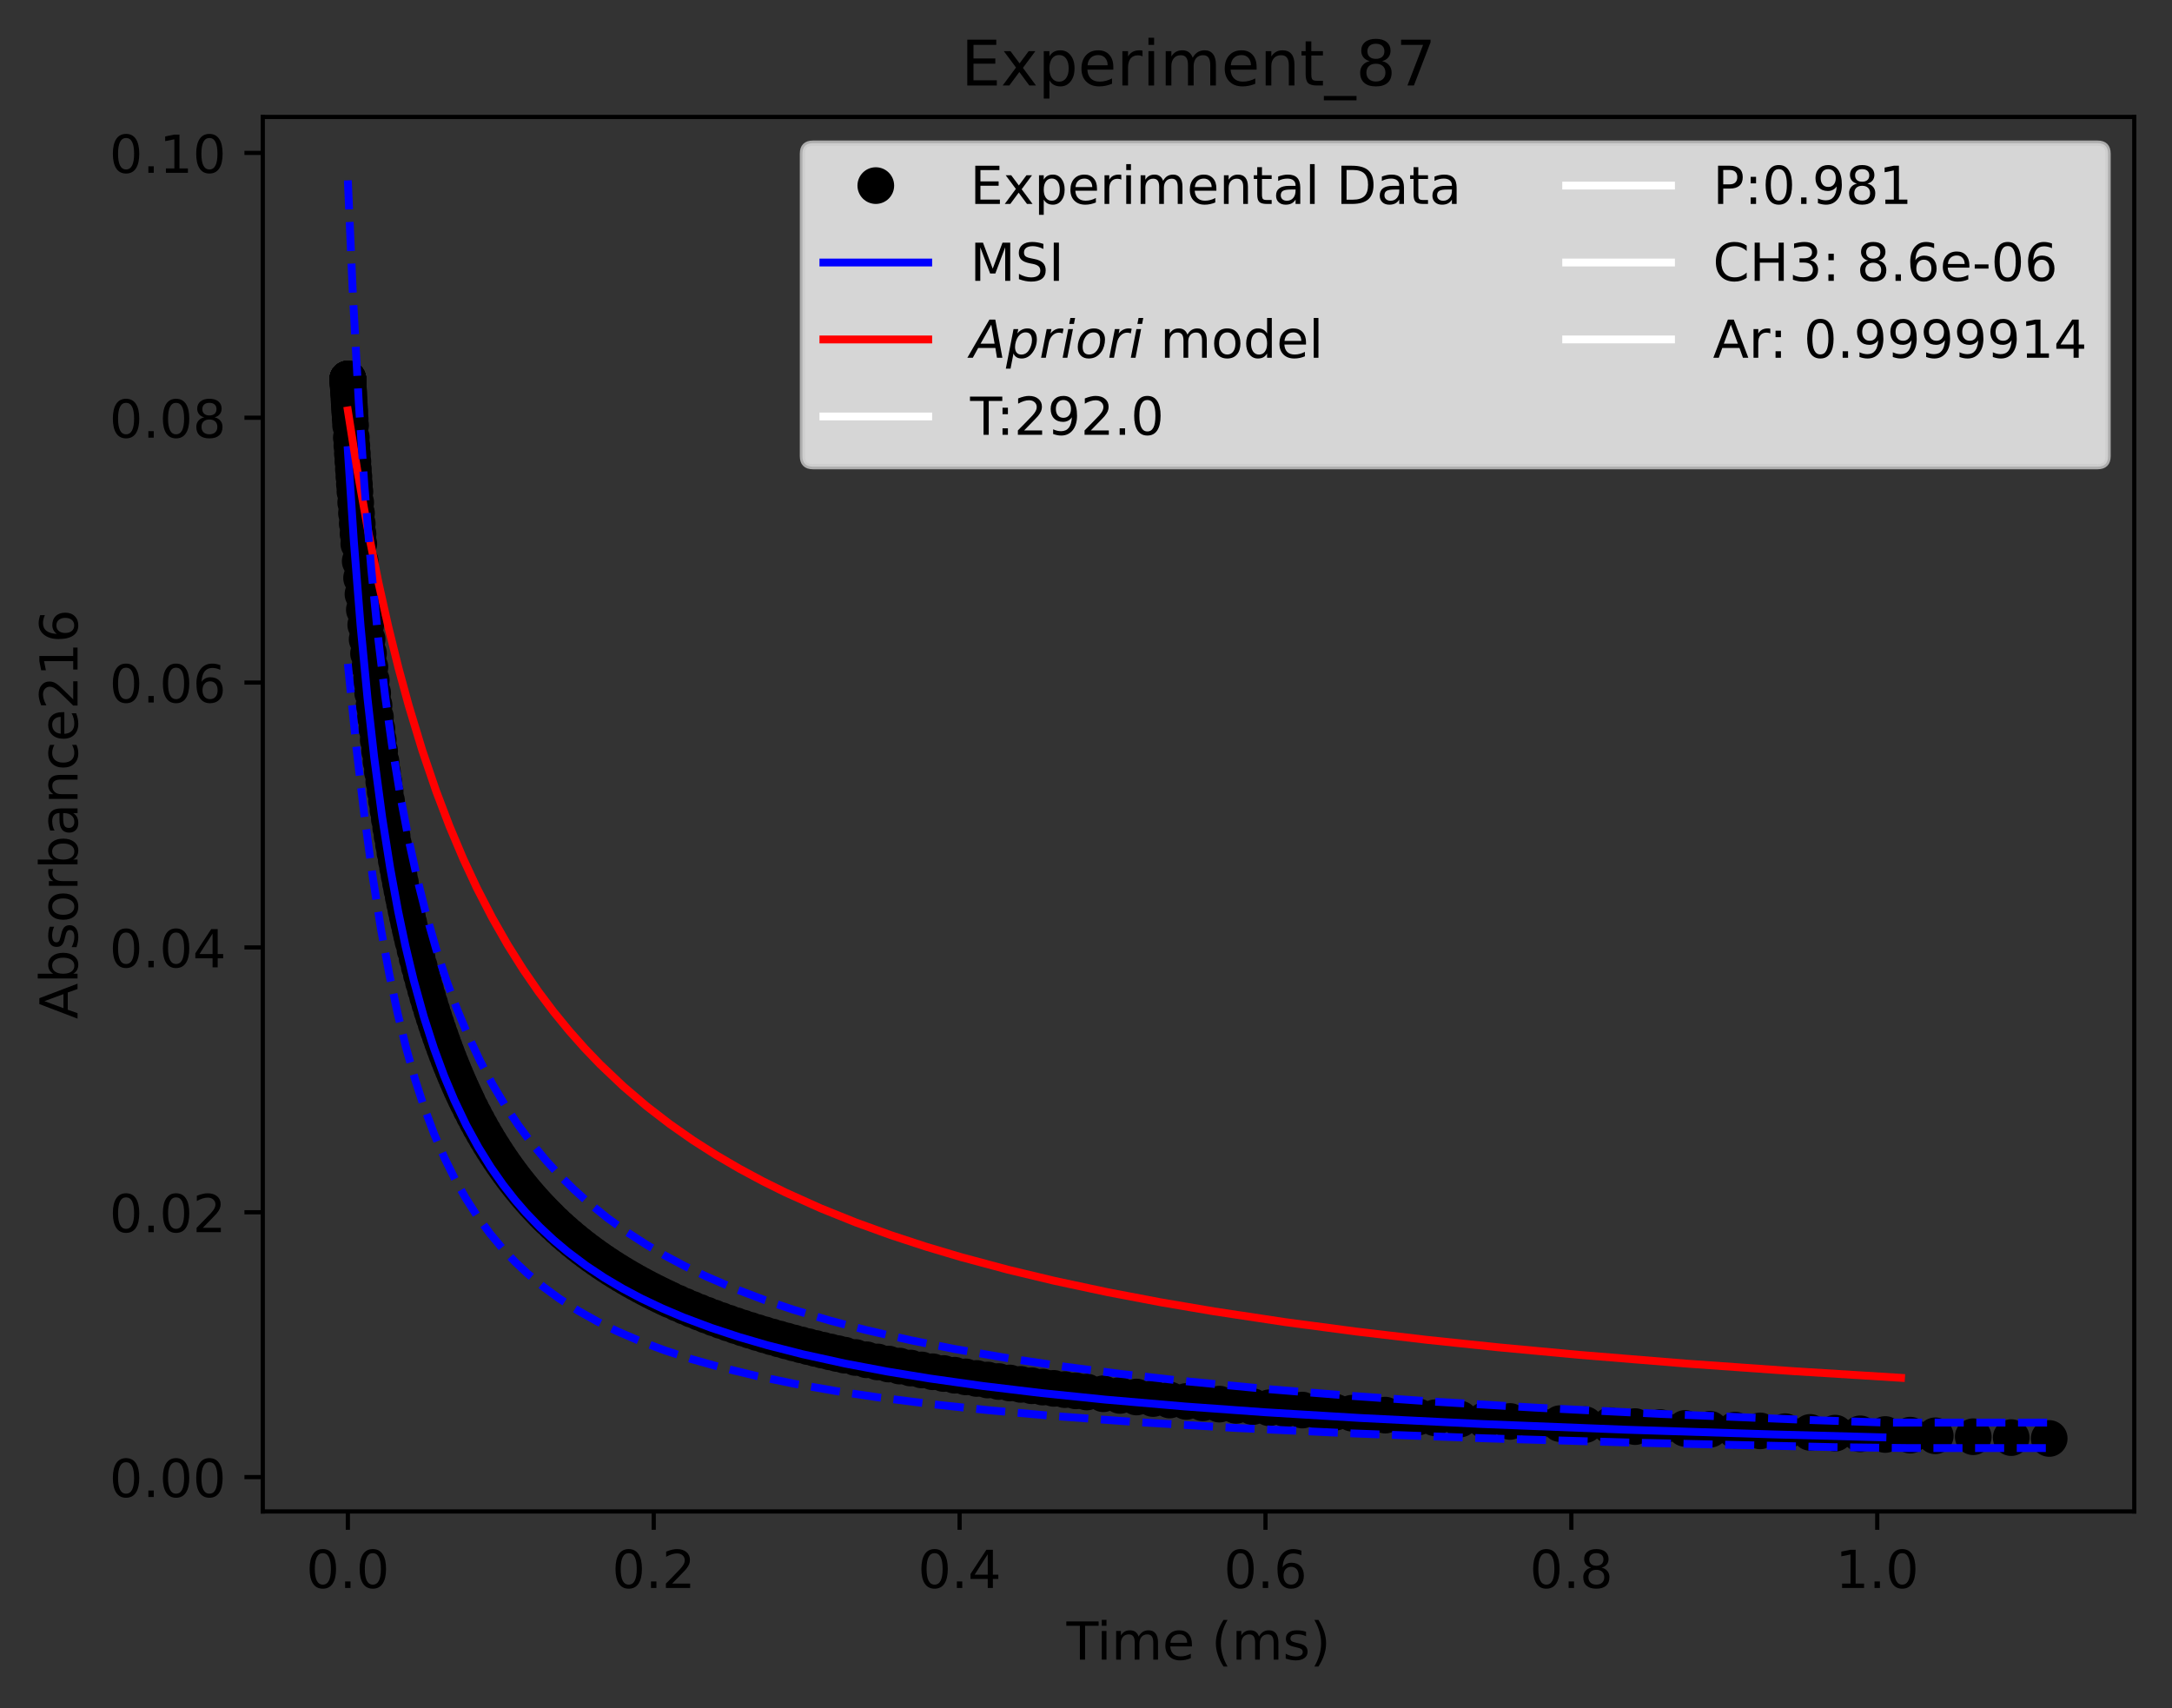 <?xml version="1.0" encoding="utf-8" standalone="no"?>
<!DOCTYPE svg PUBLIC "-//W3C//DTD SVG 1.1//EN"
  "http://www.w3.org/Graphics/SVG/1.1/DTD/svg11.dtd">
<!-- Created with matplotlib (https://matplotlib.org/) -->
<svg height="325.986pt" version="1.1" viewBox="0 0 414.464 325.986" width="414.464pt" xmlns="http://www.w3.org/2000/svg" xmlns:xlink="http://www.w3.org/1999/xlink">
 <rect x="0" y="0" width="414.464" height="325.986" fill="#333333" stroke="none"/>
 <defs>
  <style type="text/css">*{stroke-linecap:butt;stroke-linejoin:round;}</style>
 </defs>
 <g id="figure_1">
  <g id="patch_1">
   <path d="M 0 325.986 
L 414.464 325.986 
L 414.464 0 
L 0 0 
z
" style="fill:none;"/>
  </g>
  <g id="axes_1">
   <g id="patch_2">
    <path d="M 50.144 288.43 
L 407.264 288.43 
L 407.264 22.318 
L 50.144 22.318 
z
" style="fill:none;"/>
   </g>
   <g id="matplotlib.axis_1">
    <g id="xtick_1">
     <g id="line2d_1">
      <defs>
       <path d="M 0 0 
L 0 3.5 
" id="m883fed83c2" style="stroke:#000000;stroke-width:0.8;"/>
      </defs>
      <g>
       <use style="stroke:#000000;stroke-width:0.8;" x="66.376" xlink:href="#m883fed83c2" y="288.43"/>
      </g>
     </g>
     <g id="text_1">
      <!-- 0.0 -->
      <g transform="translate(58.425 303.029)scale(0.1 -0.1)">
       <defs>
        <path d="M 31.781 66.406 
Q 24.172 66.406 20.328 58.906 
Q 16.5 51.422 16.5 36.375 
Q 16.5 21.391 20.328 13.891 
Q 24.172 6.391 31.781 6.391 
Q 39.453 6.391 43.281 13.891 
Q 47.125 21.391 47.125 36.375 
Q 47.125 51.422 43.281 58.906 
Q 39.453 66.406 31.781 66.406 
z
M 31.781 74.219 
Q 44.047 74.219 50.516 64.516 
Q 56.984 54.828 56.984 36.375 
Q 56.984 17.969 50.516 8.266 
Q 44.047 -1.422 31.781 -1.422 
Q 19.531 -1.422 13.062 8.266 
Q 6.594 17.969 6.594 36.375 
Q 6.594 54.828 13.062 64.516 
Q 19.531 74.219 31.781 74.219 
z
" id="DejaVuSans-48"/>
        <path d="M 10.688 12.406 
L 21 12.406 
L 21 0 
L 10.688 0 
z
" id="DejaVuSans-46"/>
       </defs>
       <use xlink:href="#DejaVuSans-48"/>
       <use x="63.623" xlink:href="#DejaVuSans-46"/>
       <use x="95.41" xlink:href="#DejaVuSans-48"/>
      </g>
     </g>
    </g>
    <g id="xtick_2">
     <g id="line2d_2">
      <g>
       <use style="stroke:#000000;stroke-width:0.8;" x="124.745" xlink:href="#m883fed83c2" y="288.43"/>
      </g>
     </g>
     <g id="text_2">
      <!-- 0.2 -->
      <g transform="translate(116.793 303.029)scale(0.1 -0.1)">
       <defs>
        <path d="M 19.188 8.297 
L 53.609 8.297 
L 53.609 0 
L 7.328 0 
L 7.328 8.297 
Q 12.938 14.109 22.625 23.891 
Q 32.328 33.688 34.812 36.531 
Q 39.547 41.844 41.422 45.531 
Q 43.312 49.219 43.312 52.781 
Q 43.312 58.594 39.234 62.25 
Q 35.156 65.922 28.609 65.922 
Q 23.969 65.922 18.812 64.312 
Q 13.672 62.703 7.812 59.422 
L 7.812 69.391 
Q 13.766 71.781 18.938 73 
Q 24.125 74.219 28.422 74.219 
Q 39.75 74.219 46.484 68.547 
Q 53.219 62.891 53.219 53.422 
Q 53.219 48.922 51.531 44.891 
Q 49.859 40.875 45.406 35.406 
Q 44.188 33.984 37.641 27.219 
Q 31.109 20.453 19.188 8.297 
z
" id="DejaVuSans-50"/>
       </defs>
       <use xlink:href="#DejaVuSans-48"/>
       <use x="63.623" xlink:href="#DejaVuSans-46"/>
       <use x="95.41" xlink:href="#DejaVuSans-50"/>
      </g>
     </g>
    </g>
    <g id="xtick_3">
     <g id="line2d_3">
      <g>
       <use style="stroke:#000000;stroke-width:0.8;" x="183.113" xlink:href="#m883fed83c2" y="288.43"/>
      </g>
     </g>
     <g id="text_3">
      <!-- 0.4 -->
      <g transform="translate(175.161 303.029)scale(0.1 -0.1)">
       <defs>
        <path d="M 37.797 64.312 
L 12.891 25.391 
L 37.797 25.391 
z
M 35.203 72.906 
L 47.609 72.906 
L 47.609 25.391 
L 58.016 25.391 
L 58.016 17.188 
L 47.609 17.188 
L 47.609 0 
L 37.797 0 
L 37.797 17.188 
L 4.891 17.188 
L 4.891 26.703 
z
" id="DejaVuSans-52"/>
       </defs>
       <use xlink:href="#DejaVuSans-48"/>
       <use x="63.623" xlink:href="#DejaVuSans-46"/>
       <use x="95.41" xlink:href="#DejaVuSans-52"/>
      </g>
     </g>
    </g>
    <g id="xtick_4">
     <g id="line2d_4">
      <g>
       <use style="stroke:#000000;stroke-width:0.8;" x="241.481" xlink:href="#m883fed83c2" y="288.43"/>
      </g>
     </g>
     <g id="text_4">
      <!-- 0.6 -->
      <g transform="translate(233.529 303.029)scale(0.1 -0.1)">
       <defs>
        <path d="M 33.016 40.375 
Q 26.375 40.375 22.484 35.828 
Q 18.609 31.297 18.609 23.391 
Q 18.609 15.531 22.484 10.953 
Q 26.375 6.391 33.016 6.391 
Q 39.656 6.391 43.531 10.953 
Q 47.406 15.531 47.406 23.391 
Q 47.406 31.297 43.531 35.828 
Q 39.656 40.375 33.016 40.375 
z
M 52.594 71.297 
L 52.594 62.312 
Q 48.875 64.062 45.094 64.984 
Q 41.312 65.922 37.594 65.922 
Q 27.828 65.922 22.672 59.328 
Q 17.531 52.734 16.797 39.406 
Q 19.672 43.656 24.016 45.922 
Q 28.375 48.188 33.594 48.188 
Q 44.578 48.188 50.953 41.516 
Q 57.328 34.859 57.328 23.391 
Q 57.328 12.156 50.688 5.359 
Q 44.047 -1.422 33.016 -1.422 
Q 20.359 -1.422 13.672 8.266 
Q 6.984 17.969 6.984 36.375 
Q 6.984 53.656 15.188 63.938 
Q 23.391 74.219 37.203 74.219 
Q 40.922 74.219 44.703 73.484 
Q 48.484 72.75 52.594 71.297 
z
" id="DejaVuSans-54"/>
       </defs>
       <use xlink:href="#DejaVuSans-48"/>
       <use x="63.623" xlink:href="#DejaVuSans-46"/>
       <use x="95.41" xlink:href="#DejaVuSans-54"/>
      </g>
     </g>
    </g>
    <g id="xtick_5">
     <g id="line2d_5">
      <g>
       <use style="stroke:#000000;stroke-width:0.8;" x="299.849" xlink:href="#m883fed83c2" y="288.43"/>
      </g>
     </g>
     <g id="text_5">
      <!-- 0.8 -->
      <g transform="translate(291.898 303.029)scale(0.1 -0.1)">
       <defs>
        <path d="M 31.781 34.625 
Q 24.75 34.625 20.719 30.859 
Q 16.703 27.094 16.703 20.516 
Q 16.703 13.922 20.719 10.156 
Q 24.75 6.391 31.781 6.391 
Q 38.812 6.391 42.859 10.172 
Q 46.922 13.969 46.922 20.516 
Q 46.922 27.094 42.891 30.859 
Q 38.875 34.625 31.781 34.625 
z
M 21.922 38.812 
Q 15.578 40.375 12.031 44.719 
Q 8.5 49.078 8.5 55.328 
Q 8.5 64.062 14.719 69.141 
Q 20.953 74.219 31.781 74.219 
Q 42.672 74.219 48.875 69.141 
Q 55.078 64.062 55.078 55.328 
Q 55.078 49.078 51.531 44.719 
Q 48 40.375 41.703 38.812 
Q 48.828 37.156 52.797 32.312 
Q 56.781 27.484 56.781 20.516 
Q 56.781 9.906 50.312 4.234 
Q 43.844 -1.422 31.781 -1.422 
Q 19.734 -1.422 13.25 4.234 
Q 6.781 9.906 6.781 20.516 
Q 6.781 27.484 10.781 32.312 
Q 14.797 37.156 21.922 38.812 
z
M 18.312 54.391 
Q 18.312 48.734 21.844 45.562 
Q 25.391 42.391 31.781 42.391 
Q 38.141 42.391 41.719 45.562 
Q 45.312 48.734 45.312 54.391 
Q 45.312 60.062 41.719 63.234 
Q 38.141 66.406 31.781 66.406 
Q 25.391 66.406 21.844 63.234 
Q 18.312 60.062 18.312 54.391 
z
" id="DejaVuSans-56"/>
       </defs>
       <use xlink:href="#DejaVuSans-48"/>
       <use x="63.623" xlink:href="#DejaVuSans-46"/>
       <use x="95.41" xlink:href="#DejaVuSans-56"/>
      </g>
     </g>
    </g>
    <g id="xtick_6">
     <g id="line2d_6">
      <g>
       <use style="stroke:#000000;stroke-width:0.8;" x="358.217" xlink:href="#m883fed83c2" y="288.43"/>
      </g>
     </g>
     <g id="text_6">
      <!-- 1.0 -->
      <g transform="translate(350.266 303.029)scale(0.1 -0.1)">
       <defs>
        <path d="M 12.406 8.297 
L 28.516 8.297 
L 28.516 63.922 
L 10.984 60.406 
L 10.984 69.391 
L 28.422 72.906 
L 38.281 72.906 
L 38.281 8.297 
L 54.391 8.297 
L 54.391 0 
L 12.406 0 
z
" id="DejaVuSans-49"/>
       </defs>
       <use xlink:href="#DejaVuSans-49"/>
       <use x="63.623" xlink:href="#DejaVuSans-46"/>
       <use x="95.41" xlink:href="#DejaVuSans-48"/>
      </g>
     </g>
    </g>
    <g id="text_7">
     <!-- Time (ms) -->
     <g transform="translate(203.505 316.707)scale(0.1 -0.1)">
      <defs>
       <path d="M -0.297 72.906 
L 61.375 72.906 
L 61.375 64.594 
L 35.5 64.594 
L 35.5 0 
L 25.594 0 
L 25.594 64.594 
L -0.297 64.594 
z
" id="DejaVuSans-84"/>
       <path d="M 9.422 54.688 
L 18.406 54.688 
L 18.406 0 
L 9.422 0 
z
M 9.422 75.984 
L 18.406 75.984 
L 18.406 64.594 
L 9.422 64.594 
z
" id="DejaVuSans-105"/>
       <path d="M 52 44.188 
Q 55.375 50.25 60.062 53.125 
Q 64.75 56 71.094 56 
Q 79.641 56 84.281 50.016 
Q 88.922 44.047 88.922 33.016 
L 88.922 0 
L 79.891 0 
L 79.891 32.719 
Q 79.891 40.578 77.094 44.375 
Q 74.312 48.188 68.609 48.188 
Q 61.625 48.188 57.562 43.547 
Q 53.516 38.922 53.516 30.906 
L 53.516 0 
L 44.484 0 
L 44.484 32.719 
Q 44.484 40.625 41.703 44.406 
Q 38.922 48.188 33.109 48.188 
Q 26.219 48.188 22.156 43.531 
Q 18.109 38.875 18.109 30.906 
L 18.109 0 
L 9.078 0 
L 9.078 54.688 
L 18.109 54.688 
L 18.109 46.188 
Q 21.188 51.219 25.484 53.609 
Q 29.781 56 35.688 56 
Q 41.656 56 45.828 52.969 
Q 50 49.953 52 44.188 
z
" id="DejaVuSans-109"/>
       <path d="M 56.203 29.594 
L 56.203 25.203 
L 14.891 25.203 
Q 15.484 15.922 20.484 11.062 
Q 25.484 6.203 34.422 6.203 
Q 39.594 6.203 44.453 7.469 
Q 49.312 8.734 54.109 11.281 
L 54.109 2.781 
Q 49.266 0.734 44.188 -0.344 
Q 39.109 -1.422 33.891 -1.422 
Q 20.797 -1.422 13.156 6.188 
Q 5.516 13.812 5.516 26.812 
Q 5.516 40.234 12.766 48.109 
Q 20.016 56 32.328 56 
Q 43.359 56 49.781 48.891 
Q 56.203 41.797 56.203 29.594 
z
M 47.219 32.234 
Q 47.125 39.594 43.094 43.984 
Q 39.062 48.391 32.422 48.391 
Q 24.906 48.391 20.391 44.141 
Q 15.875 39.891 15.188 32.172 
z
" id="DejaVuSans-101"/>
       <path id="DejaVuSans-32"/>
       <path d="M 31 75.875 
Q 24.469 64.656 21.281 53.656 
Q 18.109 42.672 18.109 31.391 
Q 18.109 20.125 21.312 9.062 
Q 24.516 -2 31 -13.188 
L 23.188 -13.188 
Q 15.875 -1.703 12.234 9.375 
Q 8.594 20.453 8.594 31.391 
Q 8.594 42.281 12.203 53.312 
Q 15.828 64.359 23.188 75.875 
z
" id="DejaVuSans-40"/>
       <path d="M 44.281 53.078 
L 44.281 44.578 
Q 40.484 46.531 36.375 47.5 
Q 32.281 48.484 27.875 48.484 
Q 21.188 48.484 17.844 46.438 
Q 14.5 44.391 14.5 40.281 
Q 14.5 37.156 16.891 35.375 
Q 19.281 33.594 26.516 31.984 
L 29.594 31.297 
Q 39.156 29.25 43.188 25.516 
Q 47.219 21.781 47.219 15.094 
Q 47.219 7.469 41.188 3.016 
Q 35.156 -1.422 24.609 -1.422 
Q 20.219 -1.422 15.453 -0.562 
Q 10.688 0.297 5.422 2 
L 5.422 11.281 
Q 10.406 8.688 15.234 7.391 
Q 20.062 6.109 24.812 6.109 
Q 31.156 6.109 34.562 8.281 
Q 37.984 10.453 37.984 14.406 
Q 37.984 18.062 35.516 20.016 
Q 33.062 21.969 24.703 23.781 
L 21.578 24.516 
Q 13.234 26.266 9.516 29.906 
Q 5.812 33.547 5.812 39.891 
Q 5.812 47.609 11.281 51.797 
Q 16.75 56 26.812 56 
Q 31.781 56 36.172 55.266 
Q 40.578 54.547 44.281 53.078 
z
" id="DejaVuSans-115"/>
       <path d="M 8.016 75.875 
L 15.828 75.875 
Q 23.141 64.359 26.781 53.312 
Q 30.422 42.281 30.422 31.391 
Q 30.422 20.453 26.781 9.375 
Q 23.141 -1.703 15.828 -13.188 
L 8.016 -13.188 
Q 14.5 -2 17.703 9.062 
Q 20.906 20.125 20.906 31.391 
Q 20.906 42.672 17.703 53.656 
Q 14.5 64.656 8.016 75.875 
z
" id="DejaVuSans-41"/>
      </defs>
      <use xlink:href="#DejaVuSans-84"/>
      <use x="57.959" xlink:href="#DejaVuSans-105"/>
      <use x="85.742" xlink:href="#DejaVuSans-109"/>
      <use x="183.154" xlink:href="#DejaVuSans-101"/>
      <use x="244.678" xlink:href="#DejaVuSans-32"/>
      <use x="276.465" xlink:href="#DejaVuSans-40"/>
      <use x="315.479" xlink:href="#DejaVuSans-109"/>
      <use x="412.891" xlink:href="#DejaVuSans-115"/>
      <use x="464.99" xlink:href="#DejaVuSans-41"/>
     </g>
    </g>
   </g>
   <g id="matplotlib.axis_2">
    <g id="ytick_1">
     <g id="line2d_7">
      <defs>
       <path d="M 0 0 
L -3.5 0 
" id="m4d8cde5e5b" style="stroke:#000000;stroke-width:0.8;"/>
      </defs>
      <g>
       <use style="stroke:#000000;stroke-width:0.8;" x="50.144" xlink:href="#m4d8cde5e5b" y="281.873"/>
      </g>
     </g>
     <g id="text_8">
      <!-- 0.00 -->
      <g transform="translate(20.878 285.673)scale(0.1 -0.1)">
       <use xlink:href="#DejaVuSans-48"/>
       <use x="63.623" xlink:href="#DejaVuSans-46"/>
       <use x="95.41" xlink:href="#DejaVuSans-48"/>
       <use x="159.033" xlink:href="#DejaVuSans-48"/>
      </g>
     </g>
    </g>
    <g id="ytick_2">
     <g id="line2d_8">
      <g>
       <use style="stroke:#000000;stroke-width:0.8;" x="50.144" xlink:href="#m4d8cde5e5b" y="231.334"/>
      </g>
     </g>
     <g id="text_9">
      <!-- 0.02 -->
      <g transform="translate(20.878 235.133)scale(0.1 -0.1)">
       <use xlink:href="#DejaVuSans-48"/>
       <use x="63.623" xlink:href="#DejaVuSans-46"/>
       <use x="95.41" xlink:href="#DejaVuSans-48"/>
       <use x="159.033" xlink:href="#DejaVuSans-50"/>
      </g>
     </g>
    </g>
    <g id="ytick_3">
     <g id="line2d_9">
      <g>
       <use style="stroke:#000000;stroke-width:0.8;" x="50.144" xlink:href="#m4d8cde5e5b" y="180.794"/>
      </g>
     </g>
     <g id="text_10">
      <!-- 0.04 -->
      <g transform="translate(20.878 184.594)scale(0.1 -0.1)">
       <use xlink:href="#DejaVuSans-48"/>
       <use x="63.623" xlink:href="#DejaVuSans-46"/>
       <use x="95.41" xlink:href="#DejaVuSans-48"/>
       <use x="159.033" xlink:href="#DejaVuSans-52"/>
      </g>
     </g>
    </g>
    <g id="ytick_4">
     <g id="line2d_10">
      <g>
       <use style="stroke:#000000;stroke-width:0.8;" x="50.144" xlink:href="#m4d8cde5e5b" y="130.255"/>
      </g>
     </g>
     <g id="text_11">
      <!-- 0.06 -->
      <g transform="translate(20.878 134.054)scale(0.1 -0.1)">
       <use xlink:href="#DejaVuSans-48"/>
       <use x="63.623" xlink:href="#DejaVuSans-46"/>
       <use x="95.41" xlink:href="#DejaVuSans-48"/>
       <use x="159.033" xlink:href="#DejaVuSans-54"/>
      </g>
     </g>
    </g>
    <g id="ytick_5">
     <g id="line2d_11">
      <g>
       <use style="stroke:#000000;stroke-width:0.8;" x="50.144" xlink:href="#m4d8cde5e5b" y="79.715"/>
      </g>
     </g>
     <g id="text_12">
      <!-- 0.08 -->
      <g transform="translate(20.878 83.515)scale(0.1 -0.1)">
       <use xlink:href="#DejaVuSans-48"/>
       <use x="63.623" xlink:href="#DejaVuSans-46"/>
       <use x="95.41" xlink:href="#DejaVuSans-48"/>
       <use x="159.033" xlink:href="#DejaVuSans-56"/>
      </g>
     </g>
    </g>
    <g id="ytick_6">
     <g id="line2d_12">
      <g>
       <use style="stroke:#000000;stroke-width:0.8;" x="50.144" xlink:href="#m4d8cde5e5b" y="29.176"/>
      </g>
     </g>
     <g id="text_13">
      <!-- 0.10 -->
      <g transform="translate(20.878 32.975)scale(0.1 -0.1)">
       <use xlink:href="#DejaVuSans-48"/>
       <use x="63.623" xlink:href="#DejaVuSans-46"/>
       <use x="95.41" xlink:href="#DejaVuSans-49"/>
       <use x="159.033" xlink:href="#DejaVuSans-48"/>
      </g>
     </g>
    </g>
    <g id="text_14">
     <!-- Absorbance216 -->
     <g transform="translate(14.798 194.465)rotate(-90)scale(0.1 -0.1)">
      <defs>
       <path d="M 34.188 63.188 
L 20.797 26.906 
L 47.609 26.906 
z
M 28.609 72.906 
L 39.797 72.906 
L 67.578 0 
L 57.328 0 
L 50.688 18.703 
L 17.828 18.703 
L 11.188 0 
L 0.781 0 
z
" id="DejaVuSans-65"/>
       <path d="M 48.688 27.297 
Q 48.688 37.203 44.609 42.844 
Q 40.531 48.484 33.406 48.484 
Q 26.266 48.484 22.188 42.844 
Q 18.109 37.203 18.109 27.297 
Q 18.109 17.391 22.188 11.75 
Q 26.266 6.109 33.406 6.109 
Q 40.531 6.109 44.609 11.75 
Q 48.688 17.391 48.688 27.297 
z
M 18.109 46.391 
Q 20.953 51.266 25.266 53.625 
Q 29.594 56 35.594 56 
Q 45.562 56 51.781 48.094 
Q 58.016 40.188 58.016 27.297 
Q 58.016 14.406 51.781 6.484 
Q 45.562 -1.422 35.594 -1.422 
Q 29.594 -1.422 25.266 0.953 
Q 20.953 3.328 18.109 8.203 
L 18.109 0 
L 9.078 0 
L 9.078 75.984 
L 18.109 75.984 
z
" id="DejaVuSans-98"/>
       <path d="M 30.609 48.391 
Q 23.391 48.391 19.188 42.75 
Q 14.984 37.109 14.984 27.297 
Q 14.984 17.484 19.156 11.844 
Q 23.344 6.203 30.609 6.203 
Q 37.797 6.203 41.984 11.859 
Q 46.188 17.531 46.188 27.297 
Q 46.188 37.016 41.984 42.703 
Q 37.797 48.391 30.609 48.391 
z
M 30.609 56 
Q 42.328 56 49.016 48.375 
Q 55.719 40.766 55.719 27.297 
Q 55.719 13.875 49.016 6.219 
Q 42.328 -1.422 30.609 -1.422 
Q 18.844 -1.422 12.172 6.219 
Q 5.516 13.875 5.516 27.297 
Q 5.516 40.766 12.172 48.375 
Q 18.844 56 30.609 56 
z
" id="DejaVuSans-111"/>
       <path d="M 41.109 46.297 
Q 39.594 47.172 37.812 47.578 
Q 36.031 48 33.891 48 
Q 26.266 48 22.188 43.047 
Q 18.109 38.094 18.109 28.812 
L 18.109 0 
L 9.078 0 
L 9.078 54.688 
L 18.109 54.688 
L 18.109 46.188 
Q 20.953 51.172 25.484 53.578 
Q 30.031 56 36.531 56 
Q 37.453 56 38.578 55.875 
Q 39.703 55.766 41.062 55.516 
z
" id="DejaVuSans-114"/>
       <path d="M 34.281 27.484 
Q 23.391 27.484 19.188 25 
Q 14.984 22.516 14.984 16.5 
Q 14.984 11.719 18.141 8.906 
Q 21.297 6.109 26.703 6.109 
Q 34.188 6.109 38.703 11.406 
Q 43.219 16.703 43.219 25.484 
L 43.219 27.484 
z
M 52.203 31.203 
L 52.203 0 
L 43.219 0 
L 43.219 8.297 
Q 40.141 3.328 35.547 0.953 
Q 30.953 -1.422 24.312 -1.422 
Q 15.922 -1.422 10.953 3.297 
Q 6 8.016 6 15.922 
Q 6 25.141 12.172 29.828 
Q 18.359 34.516 30.609 34.516 
L 43.219 34.516 
L 43.219 35.406 
Q 43.219 41.609 39.141 45 
Q 35.062 48.391 27.688 48.391 
Q 23 48.391 18.547 47.266 
Q 14.109 46.141 10.016 43.891 
L 10.016 52.203 
Q 14.938 54.109 19.578 55.047 
Q 24.219 56 28.609 56 
Q 40.484 56 46.344 49.844 
Q 52.203 43.703 52.203 31.203 
z
" id="DejaVuSans-97"/>
       <path d="M 54.891 33.016 
L 54.891 0 
L 45.906 0 
L 45.906 32.719 
Q 45.906 40.484 42.875 44.328 
Q 39.844 48.188 33.797 48.188 
Q 26.516 48.188 22.312 43.547 
Q 18.109 38.922 18.109 30.906 
L 18.109 0 
L 9.078 0 
L 9.078 54.688 
L 18.109 54.688 
L 18.109 46.188 
Q 21.344 51.125 25.703 53.562 
Q 30.078 56 35.797 56 
Q 45.219 56 50.047 50.172 
Q 54.891 44.344 54.891 33.016 
z
" id="DejaVuSans-110"/>
       <path d="M 48.781 52.594 
L 48.781 44.188 
Q 44.969 46.297 41.141 47.344 
Q 37.312 48.391 33.406 48.391 
Q 24.656 48.391 19.812 42.844 
Q 14.984 37.312 14.984 27.297 
Q 14.984 17.281 19.812 11.734 
Q 24.656 6.203 33.406 6.203 
Q 37.312 6.203 41.141 7.25 
Q 44.969 8.297 48.781 10.406 
L 48.781 2.094 
Q 45.016 0.344 40.984 -0.531 
Q 36.969 -1.422 32.422 -1.422 
Q 20.062 -1.422 12.781 6.344 
Q 5.516 14.109 5.516 27.297 
Q 5.516 40.672 12.859 48.328 
Q 20.219 56 33.016 56 
Q 37.156 56 41.109 55.141 
Q 45.062 54.297 48.781 52.594 
z
" id="DejaVuSans-99"/>
      </defs>
      <use xlink:href="#DejaVuSans-65"/>
      <use x="68.408" xlink:href="#DejaVuSans-98"/>
      <use x="131.885" xlink:href="#DejaVuSans-115"/>
      <use x="183.984" xlink:href="#DejaVuSans-111"/>
      <use x="245.166" xlink:href="#DejaVuSans-114"/>
      <use x="286.279" xlink:href="#DejaVuSans-98"/>
      <use x="349.756" xlink:href="#DejaVuSans-97"/>
      <use x="411.035" xlink:href="#DejaVuSans-110"/>
      <use x="474.414" xlink:href="#DejaVuSans-99"/>
      <use x="529.395" xlink:href="#DejaVuSans-101"/>
      <use x="590.918" xlink:href="#DejaVuSans-50"/>
      <use x="654.541" xlink:href="#DejaVuSans-49"/>
      <use x="718.164" xlink:href="#DejaVuSans-54"/>
     </g>
    </g>
   </g>
   <g id="line2d_13">
    <defs>
     <path d="M 0 3 
C 0.796 3 1.559 2.684 2.121 2.121 
C 2.684 1.559 3 0.796 3 0 
C 3 -0.796 2.684 -1.559 2.121 -2.121 
C 1.559 -2.684 0.796 -3 0 -3 
C -0.796 -3 -1.559 -2.684 -2.121 -2.121 
C -2.684 -1.559 -3 -0.796 -3 0 
C -3 0.796 -2.684 1.559 -2.121 2.121 
C -1.559 2.684 -0.796 3 0 3 
z
" id="m6afac98bba" style="stroke:#000000;"/>
    </defs>
    <g clip-path="url(#p66c3487346)">
     <use style="stroke:#000000;" x="66.376" xlink:href="#m6afac98bba" y="72.317"/>
     <use style="stroke:#000000;" x="66.377" xlink:href="#m6afac98bba" y="72.318"/>
     <use style="stroke:#000000;" x="66.377" xlink:href="#m6afac98bba" y="72.326"/>
     <use style="stroke:#000000;" x="66.377" xlink:href="#m6afac98bba" y="72.335"/>
     <use style="stroke:#000000;" x="66.378" xlink:href="#m6afac98bba" y="72.343"/>
     <use style="stroke:#000000;" x="66.379" xlink:href="#m6afac98bba" y="72.359"/>
     <use style="stroke:#000000;" x="66.38" xlink:href="#m6afac98bba" y="72.387"/>
     <use style="stroke:#000000;" x="66.383" xlink:href="#m6afac98bba" y="72.436"/>
     <use style="stroke:#000000;" x="66.388" xlink:href="#m6afac98bba" y="72.525"/>
     <use style="stroke:#000000;" x="66.405" xlink:href="#m6afac98bba" y="72.826"/>
     <use style="stroke:#000000;" x="66.414" xlink:href="#m6afac98bba" y="72.97"/>
     <use style="stroke:#000000;" x="66.422" xlink:href="#m6afac98bba" y="73.114"/>
     <use style="stroke:#000000;" x="66.43" xlink:href="#m6afac98bba" y="73.258"/>
     <use style="stroke:#000000;" x="66.445" xlink:href="#m6afac98bba" y="73.517"/>
     <use style="stroke:#000000;" x="66.459" xlink:href="#m6afac98bba" y="73.776"/>
     <use style="stroke:#000000;" x="66.474" xlink:href="#m6afac98bba" y="74.034"/>
     <use style="stroke:#000000;" x="66.489" xlink:href="#m6afac98bba" y="74.291"/>
     <use style="stroke:#000000;" x="66.514" xlink:href="#m6afac98bba" y="74.728"/>
     <use style="stroke:#000000;" x="66.54" xlink:href="#m6afac98bba" y="75.163"/>
     <use style="stroke:#000000;" x="66.582" xlink:href="#m6afac98bba" y="75.891"/>
     <use style="stroke:#000000;" x="66.624" xlink:href="#m6afac98bba" y="76.613"/>
     <use style="stroke:#000000;" x="66.667" xlink:href="#m6afac98bba" y="77.331"/>
     <use style="stroke:#000000;" x="66.709" xlink:href="#m6afac98bba" y="78.044"/>
     <use style="stroke:#000000;" x="66.752" xlink:href="#m6afac98bba" y="78.751"/>
     <use style="stroke:#000000;" x="66.824" xlink:href="#m6afac98bba" y="79.956"/>
     <use style="stroke:#000000;" x="66.897" xlink:href="#m6afac98bba" y="81.147"/>
     <use style="stroke:#000000;" x="67.044" xlink:href="#m6afac98bba" y="83.504"/>
     <use style="stroke:#000000;" x="67.142" xlink:href="#m6afac98bba" y="85.044"/>
     <use style="stroke:#000000;" x="67.24" xlink:href="#m6afac98bba" y="86.56"/>
     <use style="stroke:#000000;" x="67.338" xlink:href="#m6afac98bba" y="88.053"/>
     <use style="stroke:#000000;" x="67.436" xlink:href="#m6afac98bba" y="89.523"/>
     <use style="stroke:#000000;" x="67.534" xlink:href="#m6afac98bba" y="90.971"/>
     <use style="stroke:#000000;" x="67.631" xlink:href="#m6afac98bba" y="92.398"/>
     <use style="stroke:#000000;" x="67.729" xlink:href="#m6afac98bba" y="93.803"/>
     <use style="stroke:#000000;" x="67.877" xlink:href="#m6afac98bba" y="95.884"/>
     <use style="stroke:#000000;" x="68.025" xlink:href="#m6afac98bba" y="97.92"/>
     <use style="stroke:#000000;" x="68.172" xlink:href="#m6afac98bba" y="99.912"/>
     <use style="stroke:#000000;" x="68.32" xlink:href="#m6afac98bba" y="101.861"/>
     <use style="stroke:#000000;" x="68.467" xlink:href="#m6afac98bba" y="103.769"/>
     <use style="stroke:#000000;" x="68.732" xlink:href="#m6afac98bba" y="107.092"/>
     <use style="stroke:#000000;" x="68.997" xlink:href="#m6afac98bba" y="110.293"/>
     <use style="stroke:#000000;" x="69.262" xlink:href="#m6afac98bba" y="113.38"/>
     <use style="stroke:#000000;" x="69.527" xlink:href="#m6afac98bba" y="116.357"/>
     <use style="stroke:#000000;" x="69.792" xlink:href="#m6afac98bba" y="119.231"/>
     <use style="stroke:#000000;" x="70.057" xlink:href="#m6afac98bba" y="122.006"/>
     <use style="stroke:#000000;" x="70.322" xlink:href="#m6afac98bba" y="124.689"/>
     <use style="stroke:#000000;" x="70.587" xlink:href="#m6afac98bba" y="127.283"/>
     <use style="stroke:#000000;" x="70.852" xlink:href="#m6afac98bba" y="129.793"/>
     <use style="stroke:#000000;" x="71.116" xlink:href="#m6afac98bba" y="132.223"/>
     <use style="stroke:#000000;" x="71.381" xlink:href="#m6afac98bba" y="134.576"/>
     <use style="stroke:#000000;" x="71.646" xlink:href="#m6afac98bba" y="136.856"/>
     <use style="stroke:#000000;" x="71.911" xlink:href="#m6afac98bba" y="139.067"/>
     <use style="stroke:#000000;" x="72.176" xlink:href="#m6afac98bba" y="141.211"/>
     <use style="stroke:#000000;" x="72.441" xlink:href="#m6afac98bba" y="143.292"/>
     <use style="stroke:#000000;" x="72.706" xlink:href="#m6afac98bba" y="145.313"/>
     <use style="stroke:#000000;" x="72.971" xlink:href="#m6afac98bba" y="147.275"/>
     <use style="stroke:#000000;" x="73.236" xlink:href="#m6afac98bba" y="149.182"/>
     <use style="stroke:#000000;" x="73.5" xlink:href="#m6afac98bba" y="151.035"/>
     <use style="stroke:#000000;" x="73.765" xlink:href="#m6afac98bba" y="152.837"/>
     <use style="stroke:#000000;" x="74.03" xlink:href="#m6afac98bba" y="154.591"/>
     <use style="stroke:#000000;" x="74.295" xlink:href="#m6afac98bba" y="156.297"/>
     <use style="stroke:#000000;" x="74.56" xlink:href="#m6afac98bba" y="157.958"/>
     <use style="stroke:#000000;" x="74.825" xlink:href="#m6afac98bba" y="159.576"/>
     <use style="stroke:#000000;" x="75.09" xlink:href="#m6afac98bba" y="161.152"/>
     <use style="stroke:#000000;" x="75.355" xlink:href="#m6afac98bba" y="162.688"/>
     <use style="stroke:#000000;" x="75.62" xlink:href="#m6afac98bba" y="164.186"/>
     <use style="stroke:#000000;" x="75.884" xlink:href="#m6afac98bba" y="165.646"/>
     <use style="stroke:#000000;" x="76.149" xlink:href="#m6afac98bba" y="167.07"/>
     <use style="stroke:#000000;" x="76.414" xlink:href="#m6afac98bba" y="168.46"/>
     <use style="stroke:#000000;" x="76.679" xlink:href="#m6afac98bba" y="169.817"/>
     <use style="stroke:#000000;" x="76.944" xlink:href="#m6afac98bba" y="171.142"/>
     <use style="stroke:#000000;" x="77.209" xlink:href="#m6afac98bba" y="172.435"/>
     <use style="stroke:#000000;" x="77.474" xlink:href="#m6afac98bba" y="173.699"/>
     <use style="stroke:#000000;" x="77.739" xlink:href="#m6afac98bba" y="174.934"/>
     <use style="stroke:#000000;" x="78.004" xlink:href="#m6afac98bba" y="176.141"/>
     <use style="stroke:#000000;" x="78.269" xlink:href="#m6afac98bba" y="177.321"/>
     <use style="stroke:#000000;" x="78.533" xlink:href="#m6afac98bba" y="178.475"/>
     <use style="stroke:#000000;" x="78.798" xlink:href="#m6afac98bba" y="179.604"/>
     <use style="stroke:#000000;" x="79.2" xlink:href="#m6afac98bba" y="181.269"/>
     <use style="stroke:#000000;" x="79.601" xlink:href="#m6afac98bba" y="182.881"/>
     <use style="stroke:#000000;" x="80.003" xlink:href="#m6afac98bba" y="184.442"/>
     <use style="stroke:#000000;" x="80.405" xlink:href="#m6afac98bba" y="185.955"/>
     <use style="stroke:#000000;" x="80.806" xlink:href="#m6afac98bba" y="187.421"/>
     <use style="stroke:#000000;" x="81.208" xlink:href="#m6afac98bba" y="188.843"/>
     <use style="stroke:#000000;" x="81.609" xlink:href="#m6afac98bba" y="190.223"/>
     <use style="stroke:#000000;" x="82.011" xlink:href="#m6afac98bba" y="191.563"/>
     <use style="stroke:#000000;" x="82.413" xlink:href="#m6afac98bba" y="192.864"/>
     <use style="stroke:#000000;" x="82.814" xlink:href="#m6afac98bba" y="194.128"/>
     <use style="stroke:#000000;" x="83.216" xlink:href="#m6afac98bba" y="195.357"/>
     <use style="stroke:#000000;" x="83.617" xlink:href="#m6afac98bba" y="196.551"/>
     <use style="stroke:#000000;" x="84.019" xlink:href="#m6afac98bba" y="197.713"/>
     <use style="stroke:#000000;" x="84.421" xlink:href="#m6afac98bba" y="198.844"/>
     <use style="stroke:#000000;" x="84.822" xlink:href="#m6afac98bba" y="199.945"/>
     <use style="stroke:#000000;" x="85.224" xlink:href="#m6afac98bba" y="201.018"/>
     <use style="stroke:#000000;" x="85.625" xlink:href="#m6afac98bba" y="202.062"/>
     <use style="stroke:#000000;" x="86.027" xlink:href="#m6afac98bba" y="203.08"/>
     <use style="stroke:#000000;" x="86.429" xlink:href="#m6afac98bba" y="204.072"/>
     <use style="stroke:#000000;" x="86.83" xlink:href="#m6afac98bba" y="205.039"/>
     <use style="stroke:#000000;" x="87.232" xlink:href="#m6afac98bba" y="205.983"/>
     <use style="stroke:#000000;" x="87.633" xlink:href="#m6afac98bba" y="206.904"/>
     <use style="stroke:#000000;" x="88.035" xlink:href="#m6afac98bba" y="207.803"/>
     <use style="stroke:#000000;" x="88.437" xlink:href="#m6afac98bba" y="208.68"/>
     <use style="stroke:#000000;" x="88.838" xlink:href="#m6afac98bba" y="209.537"/>
     <use style="stroke:#000000;" x="89.24" xlink:href="#m6afac98bba" y="210.374"/>
     <use style="stroke:#000000;" x="89.843" xlink:href="#m6afac98bba" y="211.595"/>
     <use style="stroke:#000000;" x="90.446" xlink:href="#m6afac98bba" y="212.775"/>
     <use style="stroke:#000000;" x="91.049" xlink:href="#m6afac98bba" y="213.916"/>
     <use style="stroke:#000000;" x="91.652" xlink:href="#m6afac98bba" y="215.02"/>
     <use style="stroke:#000000;" x="92.255" xlink:href="#m6afac98bba" y="216.089"/>
     <use style="stroke:#000000;" x="92.857" xlink:href="#m6afac98bba" y="217.124"/>
     <use style="stroke:#000000;" x="93.46" xlink:href="#m6afac98bba" y="218.127"/>
     <use style="stroke:#000000;" x="94.063" xlink:href="#m6afac98bba" y="219.099"/>
     <use style="stroke:#000000;" x="94.666" xlink:href="#m6afac98bba" y="220.042"/>
     <use style="stroke:#000000;" x="95.269" xlink:href="#m6afac98bba" y="220.958"/>
     <use style="stroke:#000000;" x="95.872" xlink:href="#m6afac98bba" y="221.846"/>
     <use style="stroke:#000000;" x="96.475" xlink:href="#m6afac98bba" y="222.709"/>
     <use style="stroke:#000000;" x="97.078" xlink:href="#m6afac98bba" y="223.548"/>
     <use style="stroke:#000000;" x="97.681" xlink:href="#m6afac98bba" y="224.363"/>
     <use style="stroke:#000000;" x="98.284" xlink:href="#m6afac98bba" y="225.155"/>
     <use style="stroke:#000000;" x="98.887" xlink:href="#m6afac98bba" y="225.926"/>
     <use style="stroke:#000000;" x="99.49" xlink:href="#m6afac98bba" y="226.677"/>
     <use style="stroke:#000000;" x="100.093" xlink:href="#m6afac98bba" y="227.407"/>
     <use style="stroke:#000000;" x="100.696" xlink:href="#m6afac98bba" y="228.119"/>
     <use style="stroke:#000000;" x="101.299" xlink:href="#m6afac98bba" y="228.812"/>
     <use style="stroke:#000000;" x="101.902" xlink:href="#m6afac98bba" y="229.487"/>
     <use style="stroke:#000000;" x="102.505" xlink:href="#m6afac98bba" y="230.146"/>
     <use style="stroke:#000000;" x="103.108" xlink:href="#m6afac98bba" y="230.788"/>
     <use style="stroke:#000000;" x="103.71" xlink:href="#m6afac98bba" y="231.414"/>
     <use style="stroke:#000000;" x="104.313" xlink:href="#m6afac98bba" y="232.025"/>
     <use style="stroke:#000000;" x="104.916" xlink:href="#m6afac98bba" y="232.622"/>
     <use style="stroke:#000000;" x="105.834" xlink:href="#m6afac98bba" y="233.503"/>
     <use style="stroke:#000000;" x="106.751" xlink:href="#m6afac98bba" y="234.353"/>
     <use style="stroke:#000000;" x="107.669" xlink:href="#m6afac98bba" y="235.173"/>
     <use style="stroke:#000000;" x="108.586" xlink:href="#m6afac98bba" y="235.966"/>
     <use style="stroke:#000000;" x="109.504" xlink:href="#m6afac98bba" y="236.732"/>
     <use style="stroke:#000000;" x="110.421" xlink:href="#m6afac98bba" y="237.473"/>
     <use style="stroke:#000000;" x="111.338" xlink:href="#m6afac98bba" y="238.19"/>
     <use style="stroke:#000000;" x="112.256" xlink:href="#m6afac98bba" y="238.885"/>
     <use style="stroke:#000000;" x="113.173" xlink:href="#m6afac98bba" y="239.557"/>
     <use style="stroke:#000000;" x="114.091" xlink:href="#m6afac98bba" y="240.209"/>
     <use style="stroke:#000000;" x="115.008" xlink:href="#m6afac98bba" y="240.841"/>
     <use style="stroke:#000000;" x="115.926" xlink:href="#m6afac98bba" y="241.454"/>
     <use style="stroke:#000000;" x="116.843" xlink:href="#m6afac98bba" y="242.05"/>
     <use style="stroke:#000000;" x="117.761" xlink:href="#m6afac98bba" y="242.627"/>
     <use style="stroke:#000000;" x="118.678" xlink:href="#m6afac98bba" y="243.189"/>
     <use style="stroke:#000000;" x="119.596" xlink:href="#m6afac98bba" y="243.734"/>
     <use style="stroke:#000000;" x="120.513" xlink:href="#m6afac98bba" y="244.265"/>
     <use style="stroke:#000000;" x="121.43" xlink:href="#m6afac98bba" y="244.78"/>
     <use style="stroke:#000000;" x="122.348" xlink:href="#m6afac98bba" y="245.282"/>
     <use style="stroke:#000000;" x="123.265" xlink:href="#m6afac98bba" y="245.771"/>
     <use style="stroke:#000000;" x="124.183" xlink:href="#m6afac98bba" y="246.246"/>
     <use style="stroke:#000000;" x="125.1" xlink:href="#m6afac98bba" y="246.71"/>
     <use style="stroke:#000000;" x="126.018" xlink:href="#m6afac98bba" y="247.161"/>
     <use style="stroke:#000000;" x="126.935" xlink:href="#m6afac98bba" y="247.601"/>
     <use style="stroke:#000000;" x="127.853" xlink:href="#m6afac98bba" y="248.03"/>
     <use style="stroke:#000000;" x="129.24" xlink:href="#m6afac98bba" y="248.658"/>
     <use style="stroke:#000000;" x="130.627" xlink:href="#m6afac98bba" y="249.264"/>
     <use style="stroke:#000000;" x="132.015" xlink:href="#m6afac98bba" y="249.848"/>
     <use style="stroke:#000000;" x="133.402" xlink:href="#m6afac98bba" y="250.411"/>
     <use style="stroke:#000000;" x="134.79" xlink:href="#m6afac98bba" y="250.955"/>
     <use style="stroke:#000000;" x="136.177" xlink:href="#m6afac98bba" y="251.48"/>
     <use style="stroke:#000000;" x="137.564" xlink:href="#m6afac98bba" y="251.988"/>
     <use style="stroke:#000000;" x="138.952" xlink:href="#m6afac98bba" y="252.479"/>
     <use style="stroke:#000000;" x="140.339" xlink:href="#m6afac98bba" y="252.955"/>
     <use style="stroke:#000000;" x="141.727" xlink:href="#m6afac98bba" y="253.415"/>
     <use style="stroke:#000000;" x="143.114" xlink:href="#m6afac98bba" y="253.861"/>
     <use style="stroke:#000000;" x="144.502" xlink:href="#m6afac98bba" y="254.293"/>
     <use style="stroke:#000000;" x="145.889" xlink:href="#m6afac98bba" y="254.712"/>
     <use style="stroke:#000000;" x="147.276" xlink:href="#m6afac98bba" y="255.118"/>
     <use style="stroke:#000000;" x="148.664" xlink:href="#m6afac98bba" y="255.512"/>
     <use style="stroke:#000000;" x="150.051" xlink:href="#m6afac98bba" y="255.895"/>
     <use style="stroke:#000000;" x="151.439" xlink:href="#m6afac98bba" y="256.267"/>
     <use style="stroke:#000000;" x="152.826" xlink:href="#m6afac98bba" y="256.629"/>
     <use style="stroke:#000000;" x="154.213" xlink:href="#m6afac98bba" y="256.98"/>
     <use style="stroke:#000000;" x="155.601" xlink:href="#m6afac98bba" y="257.322"/>
     <use style="stroke:#000000;" x="156.988" xlink:href="#m6afac98bba" y="257.654"/>
     <use style="stroke:#000000;" x="158.376" xlink:href="#m6afac98bba" y="257.978"/>
     <use style="stroke:#000000;" x="159.763" xlink:href="#m6afac98bba" y="258.293"/>
     <use style="stroke:#000000;" x="161.151" xlink:href="#m6afac98bba" y="258.6"/>
     <use style="stroke:#000000;" x="163.252" xlink:href="#m6afac98bba" y="259.049"/>
     <use style="stroke:#000000;" x="165.353" xlink:href="#m6afac98bba" y="259.482"/>
     <use style="stroke:#000000;" x="167.454" xlink:href="#m6afac98bba" y="259.899"/>
     <use style="stroke:#000000;" x="169.556" xlink:href="#m6afac98bba" y="260.3"/>
     <use style="stroke:#000000;" x="171.657" xlink:href="#m6afac98bba" y="260.687"/>
     <use style="stroke:#000000;" x="173.758" xlink:href="#m6afac98bba" y="261.061"/>
     <use style="stroke:#000000;" x="175.859" xlink:href="#m6afac98bba" y="261.421"/>
     <use style="stroke:#000000;" x="177.961" xlink:href="#m6afac98bba" y="261.769"/>
     <use style="stroke:#000000;" x="180.062" xlink:href="#m6afac98bba" y="262.106"/>
     <use style="stroke:#000000;" x="182.163" xlink:href="#m6afac98bba" y="262.431"/>
     <use style="stroke:#000000;" x="184.264" xlink:href="#m6afac98bba" y="262.746"/>
     <use style="stroke:#000000;" x="186.366" xlink:href="#m6afac98bba" y="263.051"/>
     <use style="stroke:#000000;" x="188.467" xlink:href="#m6afac98bba" y="263.346"/>
     <use style="stroke:#000000;" x="190.568" xlink:href="#m6afac98bba" y="263.633"/>
     <use style="stroke:#000000;" x="192.669" xlink:href="#m6afac98bba" y="263.91"/>
     <use style="stroke:#000000;" x="194.771" xlink:href="#m6afac98bba" y="264.179"/>
     <use style="stroke:#000000;" x="196.872" xlink:href="#m6afac98bba" y="264.441"/>
     <use style="stroke:#000000;" x="198.973" xlink:href="#m6afac98bba" y="264.694"/>
     <use style="stroke:#000000;" x="201.074" xlink:href="#m6afac98bba" y="264.94"/>
     <use style="stroke:#000000;" x="203.176" xlink:href="#m6afac98bba" y="265.18"/>
     <use style="stroke:#000000;" x="205.277" xlink:href="#m6afac98bba" y="265.413"/>
     <use style="stroke:#000000;" x="207.378" xlink:href="#m6afac98bba" y="265.639"/>
     <use style="stroke:#000000;" x="210.542" xlink:href="#m6afac98bba" y="265.968"/>
     <use style="stroke:#000000;" x="213.706" xlink:href="#m6afac98bba" y="266.284"/>
     <use style="stroke:#000000;" x="216.87" xlink:href="#m6afac98bba" y="266.588"/>
     <use style="stroke:#000000;" x="220.034" xlink:href="#m6afac98bba" y="266.88"/>
     <use style="stroke:#000000;" x="223.198" xlink:href="#m6afac98bba" y="267.162"/>
     <use style="stroke:#000000;" x="226.362" xlink:href="#m6afac98bba" y="267.432"/>
     <use style="stroke:#000000;" x="229.526" xlink:href="#m6afac98bba" y="267.694"/>
     <use style="stroke:#000000;" x="232.691" xlink:href="#m6afac98bba" y="267.945"/>
     <use style="stroke:#000000;" x="235.855" xlink:href="#m6afac98bba" y="268.188"/>
     <use style="stroke:#000000;" x="239.019" xlink:href="#m6afac98bba" y="268.423"/>
     <use style="stroke:#000000;" x="242.183" xlink:href="#m6afac98bba" y="268.65"/>
     <use style="stroke:#000000;" x="245.347" xlink:href="#m6afac98bba" y="268.869"/>
     <use style="stroke:#000000;" x="248.511" xlink:href="#m6afac98bba" y="269.081"/>
     <use style="stroke:#000000;" x="251.675" xlink:href="#m6afac98bba" y="269.287"/>
     <use style="stroke:#000000;" x="254.839" xlink:href="#m6afac98bba" y="269.486"/>
     <use style="stroke:#000000;" x="258.003" xlink:href="#m6afac98bba" y="269.678"/>
     <use style="stroke:#000000;" x="261.167" xlink:href="#m6afac98bba" y="269.865"/>
     <use style="stroke:#000000;" x="264.331" xlink:href="#m6afac98bba" y="270.046"/>
     <use style="stroke:#000000;" x="267.495" xlink:href="#m6afac98bba" y="270.222"/>
     <use style="stroke:#000000;" x="270.659" xlink:href="#m6afac98bba" y="270.392"/>
     <use style="stroke:#000000;" x="273.823" xlink:href="#m6afac98bba" y="270.558"/>
     <use style="stroke:#000000;" x="278.597" xlink:href="#m6afac98bba" y="270.799"/>
     <use style="stroke:#000000;" x="283.37" xlink:href="#m6afac98bba" y="271.03"/>
     <use style="stroke:#000000;" x="288.143" xlink:href="#m6afac98bba" y="271.252"/>
     <use style="stroke:#000000;" x="292.916" xlink:href="#m6afac98bba" y="271.464"/>
     <use style="stroke:#000000;" x="297.69" xlink:href="#m6afac98bba" y="271.669"/>
     <use style="stroke:#000000;" x="302.463" xlink:href="#m6afac98bba" y="271.865"/>
     <use style="stroke:#000000;" x="307.236" xlink:href="#m6afac98bba" y="272.054"/>
     <use style="stroke:#000000;" x="312.009" xlink:href="#m6afac98bba" y="272.236"/>
     <use style="stroke:#000000;" x="316.783" xlink:href="#m6afac98bba" y="272.412"/>
     <use style="stroke:#000000;" x="321.556" xlink:href="#m6afac98bba" y="272.581"/>
     <use style="stroke:#000000;" x="326.329" xlink:href="#m6afac98bba" y="272.744"/>
     <use style="stroke:#000000;" x="331.103" xlink:href="#m6afac98bba" y="272.901"/>
     <use style="stroke:#000000;" x="335.876" xlink:href="#m6afac98bba" y="273.054"/>
     <use style="stroke:#000000;" x="340.649" xlink:href="#m6afac98bba" y="273.201"/>
     <use style="stroke:#000000;" x="345.422" xlink:href="#m6afac98bba" y="273.343"/>
     <use style="stroke:#000000;" x="350.196" xlink:href="#m6afac98bba" y="273.481"/>
     <use style="stroke:#000000;" x="354.969" xlink:href="#m6afac98bba" y="273.614"/>
     <use style="stroke:#000000;" x="359.742" xlink:href="#m6afac98bba" y="273.743"/>
     <use style="stroke:#000000;" x="364.515" xlink:href="#m6afac98bba" y="273.869"/>
     <use style="stroke:#000000;" x="369.289" xlink:href="#m6afac98bba" y="273.99"/>
     <use style="stroke:#000000;" x="376.536" xlink:href="#m6afac98bba" y="274.167"/>
     <use style="stroke:#000000;" x="383.784" xlink:href="#m6afac98bba" y="274.337"/>
     <use style="stroke:#000000;" x="391.031" xlink:href="#m6afac98bba" y="274.499"/>
    </g>
   </g>
   <g id="line2d_14">
    <path clip-path="url(#p66c3487346)" d="M 66.376 85.898 
L 67.515 103.186 
L 68.805 119.415 
L 70.134 133.315 
L 71.405 144.553 
L 72.931 155.979 
L 74.457 165.648 
L 75.983 173.936 
L 77.395 180.62 
L 78.939 187.039 
L 80.87 194.002 
L 82.8 200.011 
L 84.73 205.251 
L 86.666 209.873 
L 88.993 214.741 
L 91.321 218.992 
L 93.648 222.737 
L 95.976 226.061 
L 98.303 229.03 
L 100.347 231.389 
L 102.988 234.142 
L 105.629 236.61 
L 108.27 238.835 
L 111.791 241.482 
L 115.312 243.823 
L 118.833 245.907 
L 122.384 247.79 
L 126.391 249.69 
L 130.399 251.39 
L 135.742 253.396 
L 141.085 255.154 
L 146.428 256.708 
L 153.148 258.422 
L 161.245 260.202 
L 169.341 261.73 
L 177.438 263.057 
L 187.56 264.488 
L 198.722 265.834 
L 210.907 267.084 
L 226.137 268.396 
L 241.368 269.495 
L 259.736 270.602 
L 282.81 271.741 
L 310.499 272.837 
L 338.188 273.719 
L 359.21 274.282 
L 359.21 274.282 
" style="fill:none;stroke:#0000ff;stroke-linecap:square;stroke-width:1.5;"/>
   </g>
   <g id="line2d_15">
    <path clip-path="url(#p66c3487346)" d="M 66.376 78.323 
L 68.185 89.772 
L 70.241 101.311 
L 72.243 111.287 
L 74.1 119.604 
L 76.049 127.504 
L 77.999 134.669 
L 80.598 143.247 
L 83.197 150.88 
L 85.796 157.715 
L 88.395 163.872 
L 90.994 169.447 
L 93.934 175.148 
L 96.873 180.298 
L 99.812 184.974 
L 102.751 189.238 
L 105.69 193.143 
L 108.629 196.731 
L 111.568 200.04 
L 114.508 203.102 
L 118.934 207.303 
L 123.36 211.078 
L 127.786 214.489 
L 132.212 217.587 
L 136.638 220.412 
L 141.064 222.999 
L 145.49 225.377 
L 149.916 227.571 
L 156.609 230.582 
L 163.302 233.276 
L 169.995 235.702 
L 176.688 237.897 
L 183.381 239.892 
L 192.305 242.288 
L 201.229 244.424 
L 211.379 246.59 
L 221.528 248.519 
L 231.677 250.247 
L 245.21 252.292 
L 258.743 254.088 
L 272.275 255.678 
L 285.905 257.106 
L 301.274 258.54 
L 321.767 260.212 
L 342.259 261.661 
L 362.752 262.928 
L 362.752 262.928 
" style="fill:none;stroke:#ff0000;stroke-linecap:square;stroke-width:1.5;"/>
   </g>
   <g id="line2d_16">
    <path clip-path="url(#p66c3487346)" d="M 66.376 34.414 
L 67.338 56.262 
L 68.467 76.876 
L 69.527 92.572 
L 70.852 108.644 
L 72.176 121.825 
L 73.5 132.87 
L 74.825 142.31 
L 76.414 152.001 
L 78.004 160.321 
L 79.601 167.599 
L 81.208 174.034 
L 83.216 181.075 
L 85.224 187.209 
L 87.232 192.62 
L 89.24 197.423 
L 91.652 202.54 
L 94.063 207.062 
L 96.475 211.088 
L 98.887 214.697 
L 101.299 217.95 
L 104.313 221.593 
L 106.751 224.25 
L 109.504 226.978 
L 112.256 229.458 
L 115.926 232.435 
L 119.596 235.091 
L 123.265 237.472 
L 126.935 239.623 
L 130.627 241.588 
L 134.79 243.593 
L 140.339 245.974 
L 145.889 248.076 
L 151.439 249.945 
L 158.376 252.009 
L 165.353 253.834 
L 173.758 255.754 
L 182.163 257.428 
L 192.669 259.242 
L 203.176 260.802 
L 213.706 262.167 
L 226.362 263.589 
L 242.183 265.101 
L 258.003 266.382 
L 273.823 267.483 
L 292.916 268.618 
L 316.783 269.808 
L 345.422 270.981 
L 359.742 271.469 
L 391.031 271.469 
L 391.031 271.469 
" style="fill:none;stroke:#0000ff;stroke-dasharray:5.55,2.4;stroke-dashoffset:0;stroke-width:1.5;"/>
   </g>
   <g id="line2d_17">
    <path clip-path="url(#p66c3487346)" d="M 66.376 126.671 
L 68.025 142.826 
L 69.527 155.599 
L 71.116 167.291 
L 72.706 177.329 
L 74.295 185.958 
L 75.884 193.414 
L 77.474 199.879 
L 79.2 205.976 
L 80.806 210.932 
L 82.814 216.323 
L 84.822 220.978 
L 86.83 225.033 
L 88.838 228.597 
L 91.049 232.046 
L 93.46 235.343 
L 95.872 238.237 
L 98.284 240.798 
L 100.696 243.073 
L 103.71 245.594 
L 106.751 247.827 
L 110.421 250.183 
L 114.091 252.237 
L 117.761 254.043 
L 122.348 256.013 
L 126.935 257.722 
L 132.015 259.372 
L 137.564 260.934 
L 144.502 262.608 
L 151.439 264.034 
L 159.763 265.489 
L 167.454 266.639 
L 177.961 267.971 
L 188.467 269.089 
L 201.074 270.214 
L 216.87 271.373 
L 235.855 272.493 
L 258.003 273.531 
L 283.37 274.47 
L 312.009 275.305 
L 350.196 276.163 
L 364.515 276.334 
L 391.031 276.334 
L 391.031 276.334 
" style="fill:none;stroke:#0000ff;stroke-dasharray:5.55,2.4;stroke-dashoffset:0;stroke-width:1.5;"/>
   </g>
   <g id="line2d_18"/>
   <g id="line2d_19"/>
   <g id="line2d_20"/>
   <g id="line2d_21"/>
   <g id="patch_3">
    <path d="M 50.144 288.43 
L 50.144 22.318 
" style="fill:none;stroke:#000000;stroke-linecap:square;stroke-linejoin:miter;stroke-width:0.8;"/>
   </g>
   <g id="patch_4">
    <path d="M 407.264 288.43 
L 407.264 22.318 
" style="fill:none;stroke:#000000;stroke-linecap:square;stroke-linejoin:miter;stroke-width:0.8;"/>
   </g>
   <g id="patch_5">
    <path d="M 50.144 288.43 
L 407.264 288.43 
" style="fill:none;stroke:#000000;stroke-linecap:square;stroke-linejoin:miter;stroke-width:0.8;"/>
   </g>
   <g id="patch_6">
    <path d="M 50.144 22.318 
L 407.264 22.318 
" style="fill:none;stroke:#000000;stroke-linecap:square;stroke-linejoin:miter;stroke-width:0.8;"/>
   </g>
   <g id="text_15">
    <!-- Experiment_87 -->
    <g transform="translate(183.401 16.318)scale(0.12 -0.12)">
     <defs>
      <path d="M 9.812 72.906 
L 55.906 72.906 
L 55.906 64.594 
L 19.672 64.594 
L 19.672 43.016 
L 54.391 43.016 
L 54.391 34.719 
L 19.672 34.719 
L 19.672 8.297 
L 56.781 8.297 
L 56.781 0 
L 9.812 0 
z
" id="DejaVuSans-69"/>
      <path d="M 54.891 54.688 
L 35.109 28.078 
L 55.906 0 
L 45.312 0 
L 29.391 21.484 
L 13.484 0 
L 2.875 0 
L 24.125 28.609 
L 4.688 54.688 
L 15.281 54.688 
L 29.781 35.203 
L 44.281 54.688 
z
" id="DejaVuSans-120"/>
      <path d="M 18.109 8.203 
L 18.109 -20.797 
L 9.078 -20.797 
L 9.078 54.688 
L 18.109 54.688 
L 18.109 46.391 
Q 20.953 51.266 25.266 53.625 
Q 29.594 56 35.594 56 
Q 45.562 56 51.781 48.094 
Q 58.016 40.188 58.016 27.297 
Q 58.016 14.406 51.781 6.484 
Q 45.562 -1.422 35.594 -1.422 
Q 29.594 -1.422 25.266 0.953 
Q 20.953 3.328 18.109 8.203 
z
M 48.688 27.297 
Q 48.688 37.203 44.609 42.844 
Q 40.531 48.484 33.406 48.484 
Q 26.266 48.484 22.188 42.844 
Q 18.109 37.203 18.109 27.297 
Q 18.109 17.391 22.188 11.75 
Q 26.266 6.109 33.406 6.109 
Q 40.531 6.109 44.609 11.75 
Q 48.688 17.391 48.688 27.297 
z
" id="DejaVuSans-112"/>
      <path d="M 18.312 70.219 
L 18.312 54.688 
L 36.812 54.688 
L 36.812 47.703 
L 18.312 47.703 
L 18.312 18.016 
Q 18.312 11.328 20.141 9.422 
Q 21.969 7.516 27.594 7.516 
L 36.812 7.516 
L 36.812 0 
L 27.594 0 
Q 17.188 0 13.234 3.875 
Q 9.281 7.766 9.281 18.016 
L 9.281 47.703 
L 2.688 47.703 
L 2.688 54.688 
L 9.281 54.688 
L 9.281 70.219 
z
" id="DejaVuSans-116"/>
      <path d="M 50.984 -16.609 
L 50.984 -23.578 
L -0.984 -23.578 
L -0.984 -16.609 
z
" id="DejaVuSans-95"/>
      <path d="M 8.203 72.906 
L 55.078 72.906 
L 55.078 68.703 
L 28.609 0 
L 18.312 0 
L 43.219 64.594 
L 8.203 64.594 
z
" id="DejaVuSans-55"/>
     </defs>
     <use xlink:href="#DejaVuSans-69"/>
     <use x="63.184" xlink:href="#DejaVuSans-120"/>
     <use x="122.363" xlink:href="#DejaVuSans-112"/>
     <use x="185.84" xlink:href="#DejaVuSans-101"/>
     <use x="247.363" xlink:href="#DejaVuSans-114"/>
     <use x="288.477" xlink:href="#DejaVuSans-105"/>
     <use x="316.26" xlink:href="#DejaVuSans-109"/>
     <use x="413.672" xlink:href="#DejaVuSans-101"/>
     <use x="475.195" xlink:href="#DejaVuSans-110"/>
     <use x="538.574" xlink:href="#DejaVuSans-116"/>
     <use x="577.783" xlink:href="#DejaVuSans-95"/>
     <use x="627.783" xlink:href="#DejaVuSans-56"/>
     <use x="691.406" xlink:href="#DejaVuSans-55"/>
    </g>
   </g>
   <g id="legend_1">
    <g id="patch_7">
     <path d="M 155.122 89.052 
L 400.264 89.052 
Q 402.264 89.052 402.264 87.052 
L 402.264 29.318 
Q 402.264 27.318 400.264 27.318 
L 155.122 27.318 
Q 153.122 27.318 153.122 29.318 
L 153.122 87.052 
Q 153.122 89.052 155.122 89.052 
z
" style="fill:#ffffff;opacity:0.8;stroke:#cccccc;stroke-linejoin:miter;"/>
    </g>
    <g id="line2d_22"/>
    <g id="line2d_23">
     <g>
      <use style="stroke:#000000;" x="167.122" xlink:href="#m6afac98bba" y="35.417"/>
     </g>
    </g>
    <g id="text_16">
     <!-- Experimental Data -->
     <g transform="translate(185.122 38.917)scale(0.1 -0.1)">
      <defs>
       <path d="M 9.422 75.984 
L 18.406 75.984 
L 18.406 0 
L 9.422 0 
z
" id="DejaVuSans-108"/>
       <path d="M 19.672 64.797 
L 19.672 8.109 
L 31.594 8.109 
Q 46.688 8.109 53.688 14.938 
Q 60.688 21.781 60.688 36.531 
Q 60.688 51.172 53.688 57.984 
Q 46.688 64.797 31.594 64.797 
z
M 9.812 72.906 
L 30.078 72.906 
Q 51.266 72.906 61.172 64.094 
Q 71.094 55.281 71.094 36.531 
Q 71.094 17.672 61.125 8.828 
Q 51.172 0 30.078 0 
L 9.812 0 
z
" id="DejaVuSans-68"/>
      </defs>
      <use xlink:href="#DejaVuSans-69"/>
      <use x="63.184" xlink:href="#DejaVuSans-120"/>
      <use x="122.363" xlink:href="#DejaVuSans-112"/>
      <use x="185.84" xlink:href="#DejaVuSans-101"/>
      <use x="247.363" xlink:href="#DejaVuSans-114"/>
      <use x="288.477" xlink:href="#DejaVuSans-105"/>
      <use x="316.26" xlink:href="#DejaVuSans-109"/>
      <use x="413.672" xlink:href="#DejaVuSans-101"/>
      <use x="475.195" xlink:href="#DejaVuSans-110"/>
      <use x="538.574" xlink:href="#DejaVuSans-116"/>
      <use x="577.783" xlink:href="#DejaVuSans-97"/>
      <use x="639.062" xlink:href="#DejaVuSans-108"/>
      <use x="666.846" xlink:href="#DejaVuSans-32"/>
      <use x="698.633" xlink:href="#DejaVuSans-68"/>
      <use x="775.635" xlink:href="#DejaVuSans-97"/>
      <use x="836.914" xlink:href="#DejaVuSans-116"/>
      <use x="876.123" xlink:href="#DejaVuSans-97"/>
     </g>
    </g>
    <g id="line2d_24">
     <path d="M 157.122 50.095 
L 177.122 50.095 
" style="fill:none;stroke:#0000ff;stroke-linecap:square;stroke-width:1.5;"/>
    </g>
    <g id="line2d_25"/>
    <g id="text_17">
     <!-- MSI -->
     <g transform="translate(185.122 53.595)scale(0.1 -0.1)">
      <defs>
       <path d="M 9.812 72.906 
L 24.516 72.906 
L 43.109 23.297 
L 61.812 72.906 
L 76.516 72.906 
L 76.516 0 
L 66.891 0 
L 66.891 64.016 
L 48.094 14.016 
L 38.188 14.016 
L 19.391 64.016 
L 19.391 0 
L 9.812 0 
z
" id="DejaVuSans-77"/>
       <path d="M 53.516 70.516 
L 53.516 60.891 
Q 47.906 63.578 42.922 64.891 
Q 37.938 66.219 33.297 66.219 
Q 25.25 66.219 20.875 63.094 
Q 16.5 59.969 16.5 54.203 
Q 16.5 49.359 19.406 46.891 
Q 22.312 44.438 30.422 42.922 
L 36.375 41.703 
Q 47.406 39.594 52.656 34.297 
Q 57.906 29 57.906 20.125 
Q 57.906 9.516 50.797 4.047 
Q 43.703 -1.422 29.984 -1.422 
Q 24.812 -1.422 18.969 -0.25 
Q 13.141 0.922 6.891 3.219 
L 6.891 13.375 
Q 12.891 10.016 18.656 8.297 
Q 24.422 6.594 29.984 6.594 
Q 38.422 6.594 43.016 9.906 
Q 47.609 13.234 47.609 19.391 
Q 47.609 24.75 44.312 27.781 
Q 41.016 30.812 33.5 32.328 
L 27.484 33.5 
Q 16.453 35.688 11.516 40.375 
Q 6.594 45.062 6.594 53.422 
Q 6.594 63.094 13.406 68.656 
Q 20.219 74.219 32.172 74.219 
Q 37.312 74.219 42.625 73.281 
Q 47.953 72.359 53.516 70.516 
z
" id="DejaVuSans-83"/>
       <path d="M 9.812 72.906 
L 19.672 72.906 
L 19.672 0 
L 9.812 0 
z
" id="DejaVuSans-73"/>
      </defs>
      <use xlink:href="#DejaVuSans-77"/>
      <use x="86.279" xlink:href="#DejaVuSans-83"/>
      <use x="149.756" xlink:href="#DejaVuSans-73"/>
     </g>
    </g>
    <g id="line2d_26">
     <path d="M 157.122 64.774 
L 177.122 64.774 
" style="fill:none;stroke:#ff0000;stroke-linecap:square;stroke-width:1.5;"/>
    </g>
    <g id="line2d_27"/>
    <g id="text_18">
     <!-- $\it{A priori}$ model -->
     <g transform="translate(185.122 68.274)scale(0.1 -0.1)">
      <defs>
       <path d="M 36.812 72.906 
L 48 72.906 
L 61.531 0 
L 51.219 0 
L 48.188 18.703 
L 15.375 18.703 
L 5.078 0 
L -5.328 0 
z
M 40.375 63.188 
L 19.922 26.906 
L 46.688 26.906 
z
" id="DejaVuSans-Oblique-65"/>
       <path d="M 49.609 33.688 
Q 49.609 40.875 46.484 44.672 
Q 43.359 48.484 37.5 48.484 
Q 33.5 48.484 29.859 46.438 
Q 26.219 44.391 23.391 40.484 
Q 20.609 36.625 18.938 31.156 
Q 17.281 25.688 17.281 20.312 
Q 17.281 13.484 20.406 9.797 
Q 23.531 6.109 29.297 6.109 
Q 33.547 6.109 37.188 8.109 
Q 40.828 10.109 43.406 13.922 
Q 46.188 17.922 47.891 23.344 
Q 49.609 28.766 49.609 33.688 
z
M 21.781 46.391 
Q 25.391 51.125 30.297 53.562 
Q 35.203 56 41.219 56 
Q 49.609 56 54.25 50.5 
Q 58.891 45.016 58.891 35.109 
Q 58.891 27 56 19.656 
Q 53.125 12.312 47.703 6.5 
Q 44.094 2.641 39.547 0.609 
Q 35.016 -1.422 29.984 -1.422 
Q 24.172 -1.422 20.219 1 
Q 16.266 3.422 14.312 8.203 
L 8.688 -20.797 
L -0.297 -20.797 
L 14.406 54.688 
L 23.391 54.688 
z
" id="DejaVuSans-Oblique-112"/>
       <path d="M 44.578 46.391 
Q 43.219 47.125 41.453 47.516 
Q 39.703 47.906 37.703 47.906 
Q 30.516 47.906 25.141 42.453 
Q 19.781 37.016 18.016 27.875 
L 12.5 0 
L 3.516 0 
L 14.203 54.688 
L 23.188 54.688 
L 21.484 46.188 
Q 25.047 50.922 30 53.453 
Q 34.969 56 40.578 56 
Q 42.047 56 43.453 55.828 
Q 44.875 55.672 46.297 55.281 
z
" id="DejaVuSans-Oblique-114"/>
       <path d="M 18.312 75.984 
L 27.297 75.984 
L 25.094 64.594 
L 16.109 64.594 
z
M 14.203 54.688 
L 23.188 54.688 
L 12.5 0 
L 3.516 0 
z
" id="DejaVuSans-Oblique-105"/>
       <path d="M 25.391 -1.422 
Q 15.766 -1.422 10.172 4.516 
Q 4.594 10.453 4.594 20.703 
Q 4.594 26.656 6.516 32.828 
Q 8.453 39.016 11.531 43.219 
Q 16.359 49.75 22.312 52.875 
Q 28.266 56 35.797 56 
Q 45.125 56 50.859 50.188 
Q 56.594 44.391 56.594 35.016 
Q 56.594 28.516 54.688 22.062 
Q 52.781 15.625 49.703 11.375 
Q 44.922 4.828 38.969 1.703 
Q 33.016 -1.422 25.391 -1.422 
z
M 13.922 21 
Q 13.922 13.578 17.016 9.891 
Q 20.125 6.203 26.422 6.203 
Q 35.453 6.203 41.375 14.078 
Q 47.312 21.969 47.312 34.078 
Q 47.312 41.156 44.141 44.766 
Q 40.969 48.391 34.812 48.391 
Q 29.734 48.391 25.781 46.016 
Q 21.828 43.656 18.703 38.812 
Q 16.406 35.203 15.156 30.562 
Q 13.922 25.922 13.922 21 
z
" id="DejaVuSans-Oblique-111"/>
       <path d="M 45.406 46.391 
L 45.406 75.984 
L 54.391 75.984 
L 54.391 0 
L 45.406 0 
L 45.406 8.203 
Q 42.578 3.328 38.25 0.953 
Q 33.938 -1.422 27.875 -1.422 
Q 17.969 -1.422 11.734 6.484 
Q 5.516 14.406 5.516 27.297 
Q 5.516 40.188 11.734 48.094 
Q 17.969 56 27.875 56 
Q 33.938 56 38.25 53.625 
Q 42.578 51.266 45.406 46.391 
z
M 14.797 27.297 
Q 14.797 17.391 18.875 11.75 
Q 22.953 6.109 30.078 6.109 
Q 37.203 6.109 41.297 11.75 
Q 45.406 17.391 45.406 27.297 
Q 45.406 37.203 41.297 42.844 
Q 37.203 48.484 30.078 48.484 
Q 22.953 48.484 18.875 42.844 
Q 14.797 37.203 14.797 27.297 
z
" id="DejaVuSans-100"/>
      </defs>
      <use transform="translate(0 0.016)" xlink:href="#DejaVuSans-Oblique-65"/>
      <use transform="translate(68.408 0.016)" xlink:href="#DejaVuSans-Oblique-112"/>
      <use transform="translate(131.885 0.016)" xlink:href="#DejaVuSans-Oblique-114"/>
      <use transform="translate(172.998 0.016)" xlink:href="#DejaVuSans-Oblique-105"/>
      <use transform="translate(200.781 0.016)" xlink:href="#DejaVuSans-Oblique-111"/>
      <use transform="translate(261.963 0.016)" xlink:href="#DejaVuSans-Oblique-114"/>
      <use transform="translate(303.076 0.016)" xlink:href="#DejaVuSans-Oblique-105"/>
      <use transform="translate(330.859 0.016)" xlink:href="#DejaVuSans-32"/>
      <use transform="translate(362.646 0.016)" xlink:href="#DejaVuSans-109"/>
      <use transform="translate(460.059 0.016)" xlink:href="#DejaVuSans-111"/>
      <use transform="translate(521.24 0.016)" xlink:href="#DejaVuSans-100"/>
      <use transform="translate(584.717 0.016)" xlink:href="#DejaVuSans-101"/>
      <use transform="translate(646.24 0.016)" xlink:href="#DejaVuSans-108"/>
     </g>
    </g>
    <g id="line2d_28">
     <path d="M 157.122 79.473 
L 177.122 79.473 
" style="fill:none;stroke:#ffffff;stroke-linecap:square;stroke-width:1.5;"/>
    </g>
    <g id="line2d_29"/>
    <g id="text_19">
     <!-- T:292.0 -->
     <g transform="translate(185.122 82.973)scale(0.1 -0.1)">
      <defs>
       <path d="M 11.719 12.406 
L 22.016 12.406 
L 22.016 0 
L 11.719 0 
z
M 11.719 51.703 
L 22.016 51.703 
L 22.016 39.312 
L 11.719 39.312 
z
" id="DejaVuSans-58"/>
       <path d="M 10.984 1.516 
L 10.984 10.5 
Q 14.703 8.734 18.5 7.812 
Q 22.312 6.891 25.984 6.891 
Q 35.75 6.891 40.891 13.453 
Q 46.047 20.016 46.781 33.406 
Q 43.953 29.203 39.594 26.953 
Q 35.25 24.703 29.984 24.703 
Q 19.047 24.703 12.672 31.312 
Q 6.297 37.938 6.297 49.422 
Q 6.297 60.641 12.938 67.422 
Q 19.578 74.219 30.609 74.219 
Q 43.266 74.219 49.922 64.516 
Q 56.594 54.828 56.594 36.375 
Q 56.594 19.141 48.406 8.859 
Q 40.234 -1.422 26.422 -1.422 
Q 22.703 -1.422 18.891 -0.688 
Q 15.094 0.047 10.984 1.516 
z
M 30.609 32.422 
Q 37.25 32.422 41.125 36.953 
Q 45.016 41.5 45.016 49.422 
Q 45.016 57.281 41.125 61.844 
Q 37.25 66.406 30.609 66.406 
Q 23.969 66.406 20.094 61.844 
Q 16.219 57.281 16.219 49.422 
Q 16.219 41.5 20.094 36.953 
Q 23.969 32.422 30.609 32.422 
z
" id="DejaVuSans-57"/>
      </defs>
      <use xlink:href="#DejaVuSans-84"/>
      <use x="50.084" xlink:href="#DejaVuSans-58"/>
      <use x="83.775" xlink:href="#DejaVuSans-50"/>
      <use x="147.398" xlink:href="#DejaVuSans-57"/>
      <use x="211.021" xlink:href="#DejaVuSans-50"/>
      <use x="274.645" xlink:href="#DejaVuSans-46"/>
      <use x="306.432" xlink:href="#DejaVuSans-48"/>
     </g>
    </g>
    <g id="line2d_30">
     <path d="M 298.862 35.417 
L 318.862 35.417 
" style="fill:none;stroke:#ffffff;stroke-linecap:square;stroke-width:1.5;"/>
    </g>
    <g id="line2d_31"/>
    <g id="text_20">
     <!-- P:0.981 -->
     <g transform="translate(326.862 38.917)scale(0.1 -0.1)">
      <defs>
       <path d="M 19.672 64.797 
L 19.672 37.406 
L 32.078 37.406 
Q 38.969 37.406 42.719 40.969 
Q 46.484 44.531 46.484 51.125 
Q 46.484 57.672 42.719 61.234 
Q 38.969 64.797 32.078 64.797 
z
M 9.812 72.906 
L 32.078 72.906 
Q 44.344 72.906 50.609 67.359 
Q 56.891 61.812 56.891 51.125 
Q 56.891 40.328 50.609 34.812 
Q 44.344 29.297 32.078 29.297 
L 19.672 29.297 
L 19.672 0 
L 9.812 0 
z
" id="DejaVuSans-80"/>
      </defs>
      <use xlink:href="#DejaVuSans-80"/>
      <use x="60.303" xlink:href="#DejaVuSans-58"/>
      <use x="93.994" xlink:href="#DejaVuSans-48"/>
      <use x="157.617" xlink:href="#DejaVuSans-46"/>
      <use x="189.404" xlink:href="#DejaVuSans-57"/>
      <use x="253.027" xlink:href="#DejaVuSans-56"/>
      <use x="316.65" xlink:href="#DejaVuSans-49"/>
     </g>
    </g>
    <g id="line2d_32">
     <path d="M 298.862 50.095 
L 318.862 50.095 
" style="fill:none;stroke:#ffffff;stroke-linecap:square;stroke-width:1.5;"/>
    </g>
    <g id="line2d_33"/>
    <g id="text_21">
     <!-- CH3: 8.6e-06 -->
     <g transform="translate(326.862 53.595)scale(0.1 -0.1)">
      <defs>
       <path d="M 64.406 67.281 
L 64.406 56.891 
Q 59.422 61.531 53.781 63.812 
Q 48.141 66.109 41.797 66.109 
Q 29.297 66.109 22.656 58.469 
Q 16.016 50.828 16.016 36.375 
Q 16.016 21.969 22.656 14.328 
Q 29.297 6.688 41.797 6.688 
Q 48.141 6.688 53.781 8.984 
Q 59.422 11.281 64.406 15.922 
L 64.406 5.609 
Q 59.234 2.094 53.438 0.328 
Q 47.656 -1.422 41.219 -1.422 
Q 24.656 -1.422 15.125 8.703 
Q 5.609 18.844 5.609 36.375 
Q 5.609 53.953 15.125 64.078 
Q 24.656 74.219 41.219 74.219 
Q 47.75 74.219 53.531 72.484 
Q 59.328 70.75 64.406 67.281 
z
" id="DejaVuSans-67"/>
       <path d="M 9.812 72.906 
L 19.672 72.906 
L 19.672 43.016 
L 55.516 43.016 
L 55.516 72.906 
L 65.375 72.906 
L 65.375 0 
L 55.516 0 
L 55.516 34.719 
L 19.672 34.719 
L 19.672 0 
L 9.812 0 
z
" id="DejaVuSans-72"/>
       <path d="M 40.578 39.312 
Q 47.656 37.797 51.625 33 
Q 55.609 28.219 55.609 21.188 
Q 55.609 10.406 48.188 4.484 
Q 40.766 -1.422 27.094 -1.422 
Q 22.516 -1.422 17.656 -0.516 
Q 12.797 0.391 7.625 2.203 
L 7.625 11.719 
Q 11.719 9.328 16.594 8.109 
Q 21.484 6.891 26.812 6.891 
Q 36.078 6.891 40.938 10.547 
Q 45.797 14.203 45.797 21.188 
Q 45.797 27.641 41.281 31.266 
Q 36.766 34.906 28.719 34.906 
L 20.219 34.906 
L 20.219 43.016 
L 29.109 43.016 
Q 36.375 43.016 40.234 45.922 
Q 44.094 48.828 44.094 54.297 
Q 44.094 59.906 40.109 62.906 
Q 36.141 65.922 28.719 65.922 
Q 24.656 65.922 20.016 65.031 
Q 15.375 64.156 9.812 62.312 
L 9.812 71.094 
Q 15.438 72.656 20.344 73.438 
Q 25.25 74.219 29.594 74.219 
Q 40.828 74.219 47.359 69.109 
Q 53.906 64.016 53.906 55.328 
Q 53.906 49.266 50.438 45.094 
Q 46.969 40.922 40.578 39.312 
z
" id="DejaVuSans-51"/>
       <path d="M 4.891 31.391 
L 31.203 31.391 
L 31.203 23.391 
L 4.891 23.391 
z
" id="DejaVuSans-45"/>
      </defs>
      <use xlink:href="#DejaVuSans-67"/>
      <use x="69.824" xlink:href="#DejaVuSans-72"/>
      <use x="145.02" xlink:href="#DejaVuSans-51"/>
      <use x="208.643" xlink:href="#DejaVuSans-58"/>
      <use x="242.334" xlink:href="#DejaVuSans-32"/>
      <use x="274.121" xlink:href="#DejaVuSans-56"/>
      <use x="337.744" xlink:href="#DejaVuSans-46"/>
      <use x="369.531" xlink:href="#DejaVuSans-54"/>
      <use x="433.154" xlink:href="#DejaVuSans-101"/>
      <use x="494.678" xlink:href="#DejaVuSans-45"/>
      <use x="530.762" xlink:href="#DejaVuSans-48"/>
      <use x="594.385" xlink:href="#DejaVuSans-54"/>
     </g>
    </g>
    <g id="line2d_34">
     <path d="M 298.862 64.773 
L 318.862 64.773 
" style="fill:none;stroke:#ffffff;stroke-linecap:square;stroke-width:1.5;"/>
    </g>
    <g id="line2d_35"/>
    <g id="text_22">
     <!-- Ar: 0.9999914 -->
     <g transform="translate(326.862 68.273)scale(0.1 -0.1)">
      <use xlink:href="#DejaVuSans-65"/>
      <use x="68.408" xlink:href="#DejaVuSans-114"/>
      <use x="107.771" xlink:href="#DejaVuSans-58"/>
      <use x="141.463" xlink:href="#DejaVuSans-32"/>
      <use x="173.25" xlink:href="#DejaVuSans-48"/>
      <use x="236.873" xlink:href="#DejaVuSans-46"/>
      <use x="268.66" xlink:href="#DejaVuSans-57"/>
      <use x="332.283" xlink:href="#DejaVuSans-57"/>
      <use x="395.906" xlink:href="#DejaVuSans-57"/>
      <use x="459.529" xlink:href="#DejaVuSans-57"/>
      <use x="523.152" xlink:href="#DejaVuSans-57"/>
      <use x="586.775" xlink:href="#DejaVuSans-49"/>
      <use x="650.398" xlink:href="#DejaVuSans-52"/>
     </g>
    </g>
   </g>
  </g>
 </g>
 <defs>
  <clipPath id="p66c3487346">
   <rect height="266.112" width="357.12" x="50.144" y="22.318"/>
  </clipPath>
 </defs>
</svg>
